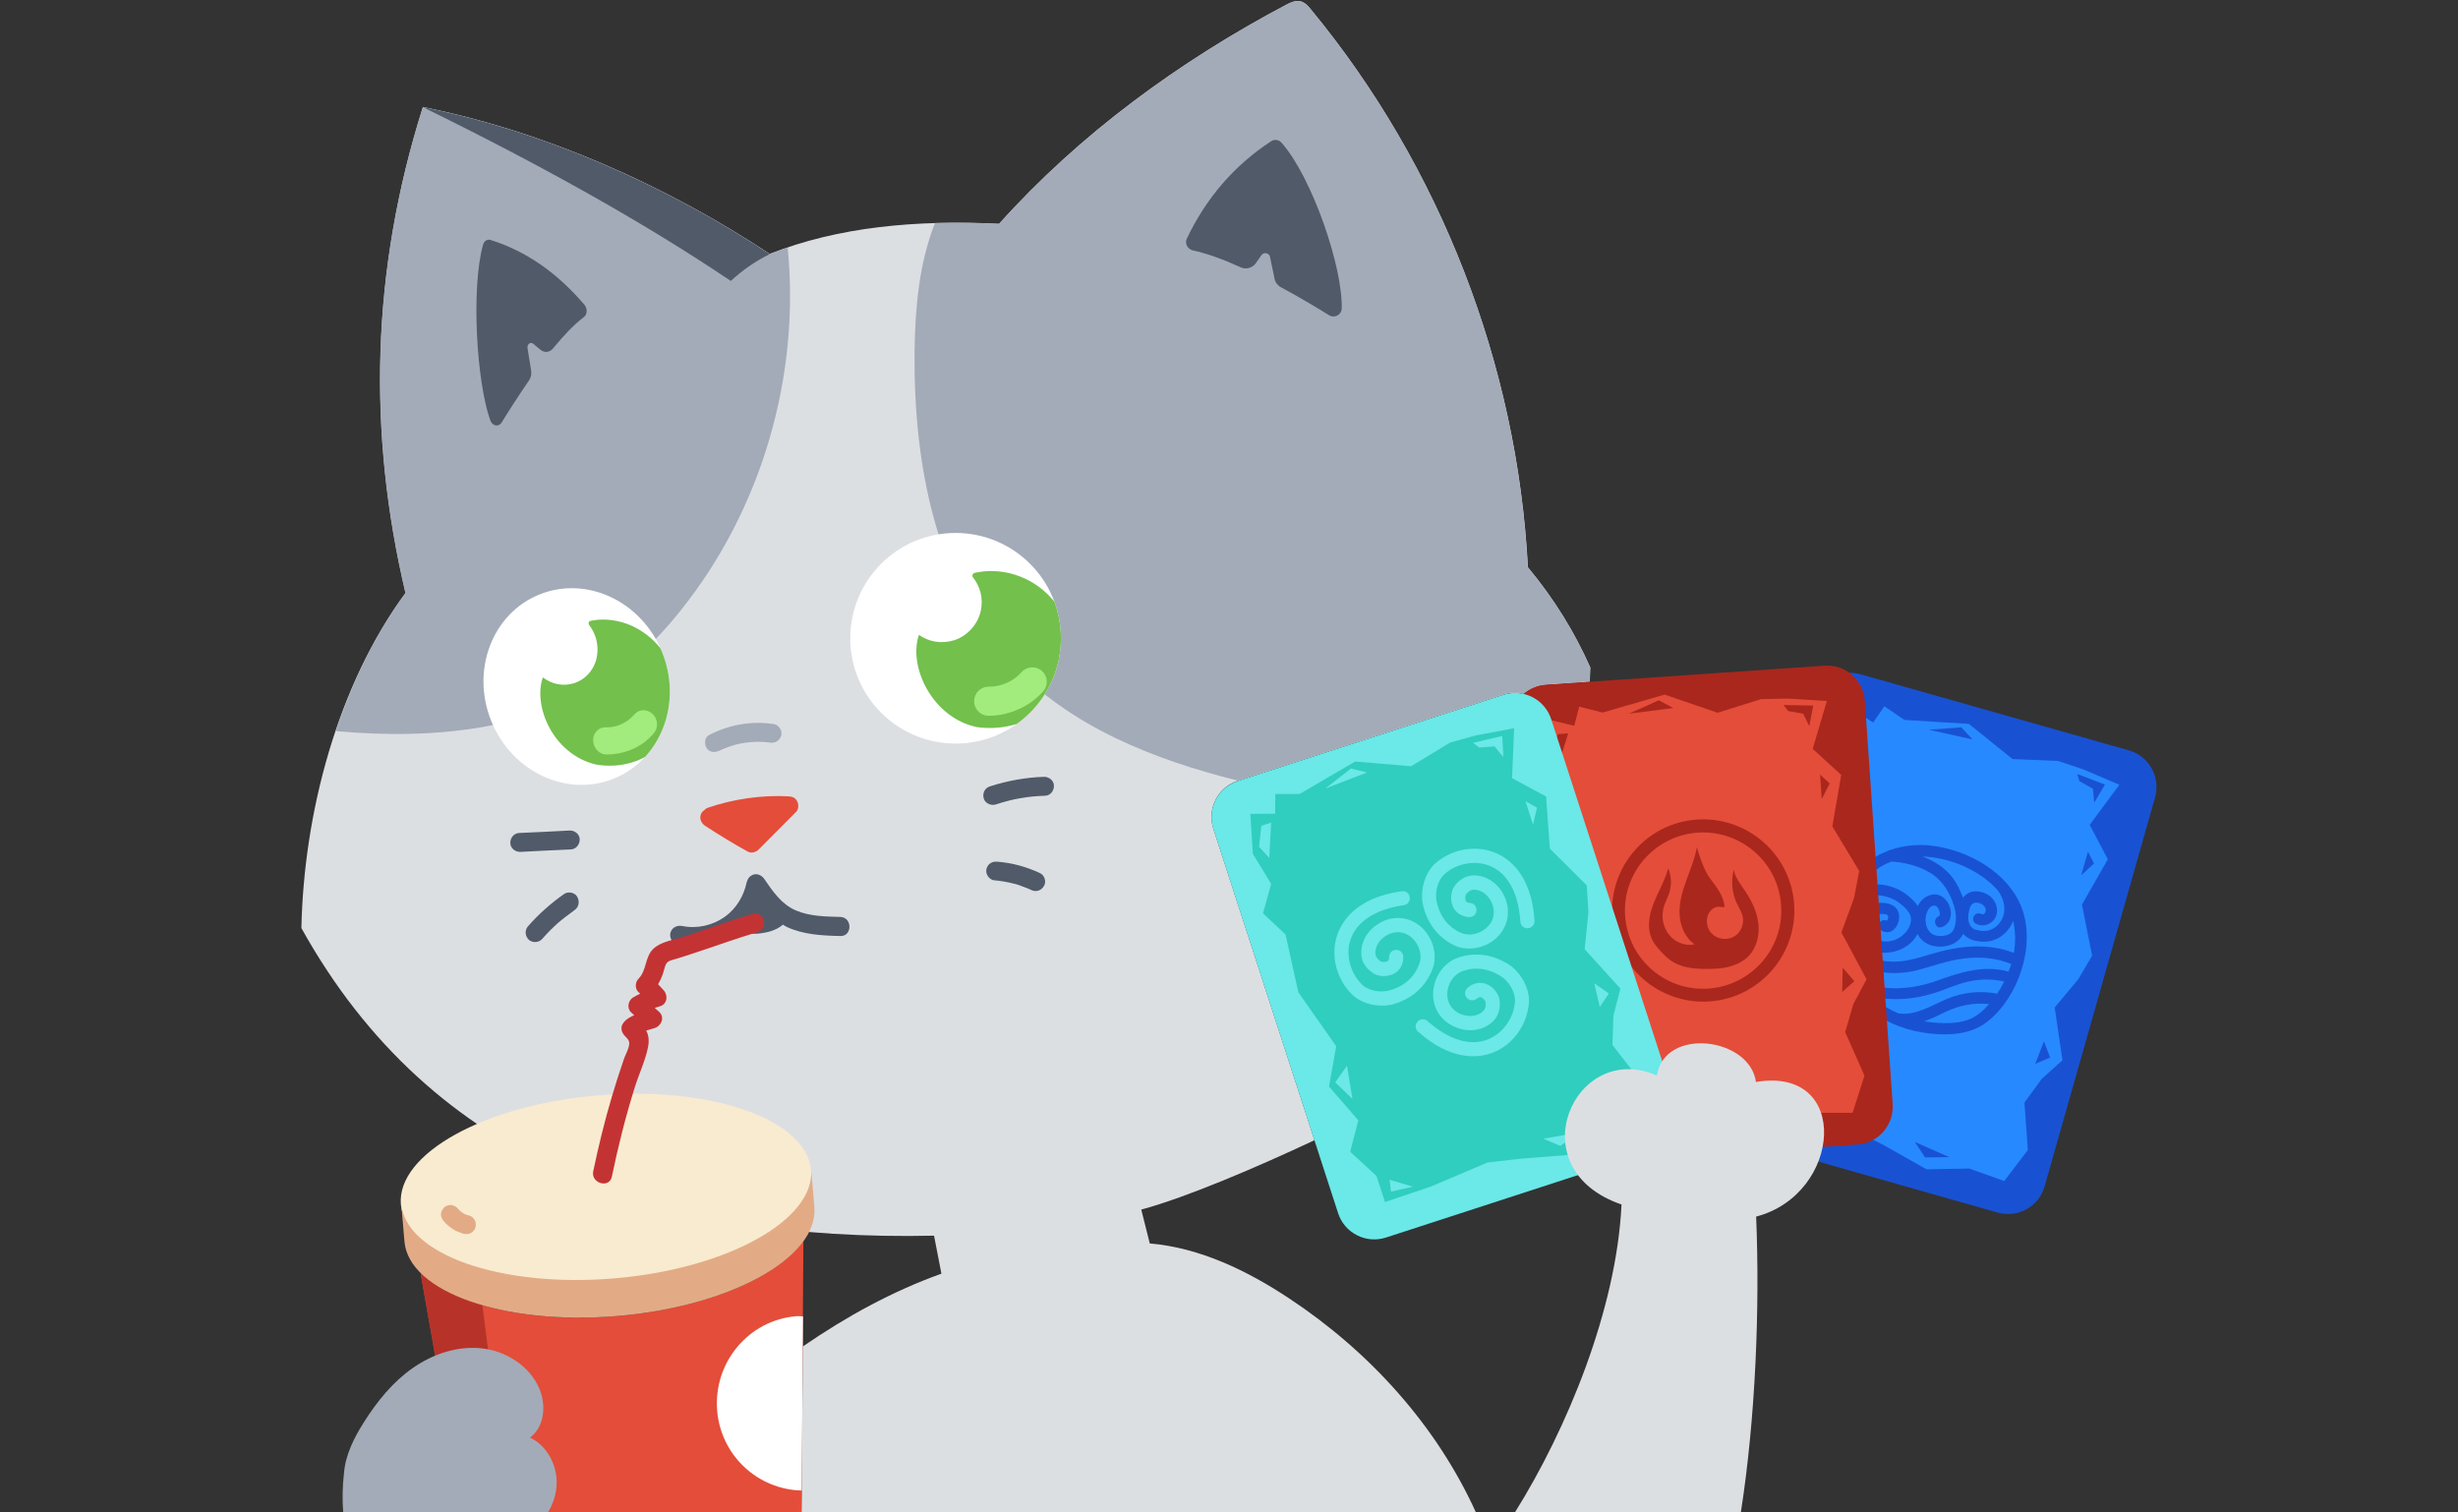 <?xml version="1.0" encoding="utf-8"?>
<!-- Generator: Adobe Illustrator 24.1.2, SVG Export Plug-In . SVG Version: 6.00 Build 0)  -->
<svg version="1.1" id="Layer_1" xmlns="http://www.w3.org/2000/svg" xmlns:xlink="http://www.w3.org/1999/xlink" x="0px" y="0px"
	 viewBox="0 0 130 80" style="enable-background:new 0 0 130 80;" xml:space="preserve">
<rect x="0" y="0" width="130" height="80" fill="#333333" stroke="none"/>
<style type="text/css">
	.st0{fill:#DCDFE2;}
	.st1{fill:#A3ABB8;}
	.st2{fill:#E44D39;}
	.st3{fill:#FFFFFF;}
	.st4{fill:#B73329;}
	.st5{fill:#515A69;}
	.st6{fill:#F9EBCF;}
	.st7{fill:#E2AB86;}
	.st8{fill:#C43333;}
	.st9{fill:none;stroke:#191919;stroke-miterlimit:10;}
	.st10{clip-path:url(#SVGID_2_);}
	.st11{fill:#73C04D;}
	.st12{fill:#A1EC7C;}
	.st13{clip-path:url(#SVGID_4_);}
	.st14{fill:#1852D3;}
	.st15{fill:#2789FF;}
	.st16{fill:#AA271D;}
	.st17{fill:#6BE8E8;}
	.st18{fill:#30CEBF;}
</style>
<g>
	<g>
		<path class="st0" d="M68.2,68.69c-2.23-1.48-4.73-2.69-7.39-2.92l-0.45-1.79c2.38-0.64,6.14-2.25,9.16-3.67l-5.35-16.48
			c-0.34-1.06,0.24-2.19,1.29-2.53l14.05-4.56c0.37-0.12,0.74-0.12,1.09-0.04c0.32-0.27,0.72-0.45,1.16-0.48l2.32-0.16l0.03-0.75
			c-0.82-1.85-1.9-3.62-3.3-5.3C80.25,19.29,76.17,8.79,69.34,0.51c-0.15-0.19-0.32-0.38-0.56-0.44c-0.26-0.06-0.53,0.06-0.77,0.19
			C62.38,3.24,57.09,7.1,52.84,11.84c-4.39-0.22-8.51,0.16-12.13,1.59c-5.5-3.63-11.88-6.47-18.34-7.77
			c-2.75,8.69-2.92,17.22-0.92,25.7c-3.61,4.9-5.38,11.64-5.51,17.73c6.93,12.48,19,16.58,33.46,16.27l0.39,2.01
			c-2.62,0.94-5.03,2.27-7.33,3.85L42.39,80h35.67C75.97,75.39,72.43,71.49,68.2,68.69z"/>
	</g>
	<g>
		<path class="st1" d="M32.97,35.34c1.15-0.89,2.16-1.95,3.06-3.09c4.26-5.33,6.3-12.37,5.63-19.15c-0.32,0.11-0.64,0.21-0.96,0.34
			c-5.5-3.63-11.88-6.47-18.34-7.77c-2.75,8.69-2.92,17.22-0.92,25.7c-1.58,2.15-2.79,4.66-3.68,7.3
			C23.09,39.16,28.76,38.59,32.97,35.34z"/>
	</g>
	<g>
		<path class="st1" d="M79.5,36.73c0.37-0.12,0.74-0.12,1.09-0.04c0.32-0.27,0.72-0.45,1.16-0.48l2.32-0.16l0.03-0.75
			c-0.82-1.85-1.9-3.62-3.3-5.3C80.25,19.29,76.17,8.79,69.34,0.51c-0.15-0.19-0.32-0.38-0.56-0.44c-0.26-0.06-0.53,0.06-0.77,0.19
			C62.38,3.24,57.09,7.1,52.84,11.84c-1.15-0.06-2.28-0.07-3.39-0.04c-0.84,2.11-1.05,4.48-1.08,6.77
			c-0.06,5.91,1.08,12.19,5.11,16.52c3.11,3.34,7.51,5.08,11.98,6.2L79.5,36.73z"/>
	</g>
	<path class="st2" d="M24.47,80h17.92l0.1-14.28v-0.09c-1.4,1.96-5.23,3.6-9.86,3.98c-4.62,0.39-8.66-0.58-10.37-2.27v0.07
		l0.76,4.31L24.47,80z"/>
	<path class="st3" d="M42.47,69.63c-0.12,0-0.24-0.02-0.36-0.01c-2.52,0.21-4.39,2.45-4.18,5c0.2,2.38,2.16,4.17,4.47,4.22
		L42.47,69.63z"/>
	<path class="st4" d="M24.47,80h2.44l-1.4-10.98c-1.4-0.41-2.54-0.98-3.26-1.69v0.07l0.76,4.31L24.47,80z"/>
	<path class="st2" d="M37.32,43.7c0.72,0.47,1.46,0.92,2.22,1.34c0.2,0.11,0.45,0.04,0.6-0.12c0.65-0.66,1.31-1.31,1.96-1.97
		c0.14-0.14,0.15-0.38,0.07-0.55c-0.09-0.2-0.27-0.27-0.48-0.28c-1.43-0.07-2.88,0.14-4.24,0.6c-0.09,0.03-0.15,0.08-0.2,0.13
		c-0.07,0.05-0.13,0.11-0.16,0.17C36.96,43.29,37.09,43.56,37.32,43.7z"/>
	<circle class="st3" cx="50.54" cy="33.76" r="5.57"/>
	
		<ellipse transform="matrix(0.927 -0.376 0.376 0.927 -11.409 14.114)" class="st3" cx="30.48" cy="36.31" rx="4.87" ry="5.25"/>
	<g>
		<g>
			<g>
				<g>
					<path class="st5" d="M55.28,42.09c-0.95,0.03-1.73,0.17-2.61,0.46c-0.25,0.08-0.56-0.05-0.64-0.31
						c-0.08-0.26,0.04-0.55,0.31-0.64c0.93-0.3,1.9-0.48,2.87-0.51c0.26-0.01,0.53,0.19,0.53,0.47
						C55.75,41.82,55.56,42.08,55.28,42.09L55.28,42.09z"/>
				</g>
			</g>
			<g>
				<g>
					<path class="st5" d="M54.55,47.08c-0.17-0.08-0.34-0.15-0.52-0.21c-0.12-0.04,0.1,0.03-0.02-0.01
						c-0.05-0.02-0.09-0.03-0.14-0.05c-0.08-0.03-0.17-0.05-0.25-0.07c-0.35-0.09-0.71-0.15-1.06-0.18
						c-0.12-0.01-0.25-0.12-0.31-0.21c-0.07-0.1-0.11-0.26-0.08-0.38c0.03-0.12,0.1-0.24,0.21-0.31c0.12-0.08,0.24-0.09,0.38-0.08
						c0.77,0.06,1.53,0.27,2.24,0.6c0.24,0.11,0.35,0.44,0.22,0.67C55.09,47.1,54.81,47.2,54.55,47.08L54.55,47.08z"/>
				</g>
			</g>
			<g>
				<g>
					<path class="st5" d="M30.19,44.93c-0.89,0.04-1.78,0.08-2.67,0.13c-0.26,0.01-0.53-0.19-0.53-0.47
						c-0.01-0.27,0.19-0.52,0.47-0.53c0.89-0.04,1.78-0.08,2.67-0.13c0.26-0.01,0.53,0.19,0.53,0.47
						C30.66,44.67,30.47,44.92,30.19,44.93L30.19,44.93z"/>
				</g>
			</g>
			<g>
				<g>
					<path class="st5" d="M30.4,48.13c-0.16,0.12-0.32,0.24-0.48,0.36c-0.08,0.06-0.15,0.12-0.23,0.18
						c-0.04,0.03-0.08,0.07-0.12,0.1c-0.01,0.01-0.07,0.06-0.02,0.01c0.06-0.05-0.02,0.02-0.03,0.03c-0.3,0.27-0.58,0.55-0.84,0.85
						c-0.17,0.2-0.51,0.23-0.71,0.05c-0.2-0.19-0.23-0.5-0.05-0.71c0.56-0.64,1.21-1.22,1.91-1.71c0.21-0.15,0.56-0.09,0.69,0.13
						C30.67,47.67,30.62,47.97,30.4,48.13L30.4,48.13z"/>
				</g>
			</g>
		</g>
	</g>
	<g>
		<g>
			<path class="st1" d="M40.73,39.28c-0.44-0.06-0.91-0.06-1.4,0.02c-0.13,0.02-0.13,0.02-0.27,0.05c-0.12,0.03-0.24,0.06-0.36,0.1
				c-0.12,0.04-0.24,0.08-0.36,0.13c-0.05,0.02-0.1,0.04-0.15,0.06c-0.03,0.01-0.07,0.03-0.1,0.05c0.03-0.02,0.03-0.01-0.03,0.01
				c-0.23,0.12-0.54,0.11-0.69-0.13c-0.13-0.21-0.11-0.57,0.13-0.69c1.06-0.55,2.24-0.76,3.43-0.58c0.26,0.04,0.45,0.34,0.39,0.59
				C41.25,39.17,41,39.32,40.73,39.28L40.73,39.28z"/>
		</g>
	</g>
	<path class="st5" d="M44.44,48.5c-0.78-0.02-1.61-0.03-2.34-0.34c-0.76-0.32-1.23-1.01-1.68-1.67c-0.15-0.22-0.44-0.33-0.68-0.18
		c-0.11,0.06-0.2,0.18-0.23,0.31c-0.01,0.02-0.02,0.03-0.02,0.05c-0.15,0.72-0.55,1.39-1.15,1.82c-0.65,0.46-1.47,0.65-2.26,0.49
		c-0.26-0.05-0.54,0.07-0.62,0.35c-0.07,0.24,0.08,0.56,0.35,0.62c1.04,0.21,2.15,0.02,3.03-0.59c0.08-0.05,0.14-0.12,0.22-0.18
		c0.32,0.18,0.69,0.24,1.06,0.2c0.47-0.05,0.92-0.16,1.29-0.47c0.07,0.04,0.13,0.09,0.2,0.12c0.89,0.41,1.88,0.46,2.85,0.48
		C45.08,49.52,45.09,48.52,44.44,48.5z"/>
	
		<ellipse transform="matrix(0.997 -0.083 0.083 0.997 -5.125 2.894)" class="st6" cx="32.06" cy="62.76" rx="10.88" ry="4.88"/>
	<g>
		<path class="st7" d="M23.47,64.59c0.13,0.17,0.3,0.3,0.48,0.42c0.07,0.05,0.15,0.09,0.22,0.12c0.12,0.05,0.24,0.1,0.36,0.13
			c0.13,0.03,0.27,0.02,0.39-0.05c0.1-0.06,0.2-0.18,0.23-0.3c0.03-0.13,0.02-0.27-0.05-0.39c-0.07-0.11-0.17-0.2-0.3-0.23
			c-0.07-0.02-0.15-0.04-0.22-0.07c0.04,0.02,0.08,0.03,0.12,0.05c-0.13-0.05-0.25-0.12-0.36-0.21c0.03,0.03,0.07,0.05,0.1,0.08
			c-0.1-0.08-0.19-0.17-0.27-0.26c-0.05-0.05-0.1-0.08-0.16-0.1c-0.06-0.03-0.12-0.05-0.19-0.04c-0.12,0-0.27,0.05-0.35,0.15
			c-0.09,0.1-0.15,0.22-0.15,0.35c0.01,0.04,0.01,0.09,0.02,0.13C23.37,64.45,23.41,64.53,23.47,64.59L23.47,64.59z"/>
	</g>
	<g>
		<g>
			<path class="st8" d="M32.36,62.24c0.33-1.6,0.73-3.19,1.22-4.75c0.22-0.7,0.56-1.41,0.7-2.13c0.05-0.26,0.04-0.53-0.07-0.78
				c-0.09-0.2-0.3-0.28-0.4-0.44c0,0.17,0,0.34,0,0.5c0.03-0.04,0.74-0.23,0.84-0.27c0.33-0.12,0.52-0.56,0.22-0.84
				c-0.26-0.24-0.52-0.47-0.78-0.71c-0.03,0.26-0.07,0.52-0.1,0.79c0.29-0.17,0.57-0.29,0.9-0.38c0.39-0.1,0.46-0.56,0.22-0.84
				c-0.2-0.23-0.4-0.44-0.63-0.64c0,0.24,0,0.47,0,0.71c0.37-0.37,0.54-0.76,0.67-1.26c0.1-0.38,0.24-0.37,0.6-0.48
				c0.31-0.1,0.63-0.19,0.94-0.3c1.13-0.37,2.25-0.78,3.38-1.12c0.61-0.18,0.35-1.15-0.27-0.96c-1.24,0.37-2.45,0.82-3.68,1.22
				c-0.5,0.16-1.2,0.25-1.59,0.65c-0.43,0.44-0.32,1.11-0.76,1.56c-0.18,0.18-0.2,0.53,0,0.71c0.23,0.2,0.44,0.41,0.63,0.64
				c0.07-0.28,0.15-0.56,0.22-0.84c-0.41,0.11-0.78,0.27-1.14,0.48c-0.26,0.16-0.34,0.57-0.1,0.79c0.26,0.24,0.52,0.47,0.78,0.71
				c0.07-0.28,0.15-0.56,0.22-0.84c-0.47,0.17-1.16,0.28-1.44,0.73c-0.1,0.15-0.09,0.35,0,0.5c0.12,0.21,0.33,0.3,0.34,0.52
				c0.01,0.25-0.2,0.61-0.28,0.84c-0.23,0.66-0.44,1.33-0.64,2c-0.39,1.31-0.71,2.63-0.99,3.97C31.27,62.6,32.23,62.87,32.36,62.24
				L32.36,62.24z"/>
		</g>
	</g>
	<path class="st9" d="M72.47,58.55"/>
	<g>
		<defs>
			<circle id="SVGID_1_" cx="50.54" cy="33.76" r="5.57"/>
		</defs>
		<clipPath id="SVGID_2_">
			<use xlink:href="#SVGID_1_"  style="overflow:visible;"/>
		</clipPath>
		<g class="st10">
			<path class="st11" d="M48.6,33.58c0.51,0.36,1.18,0.5,1.88,0.28c0.69-0.23,1.23-0.83,1.39-1.54c0.15-0.69-0.04-1.31-0.41-1.78
				c-0.07-0.08-0.02-0.21,0.09-0.24c0.65-0.14,1.37-0.14,2.13,0.1c1.44,0.45,2.57,1.64,2.89,3.11c0.3,1.36-0.08,2.66-0.88,3.62
				c-0.98,1.04-2.51,1.54-4.02,1.33C49.33,37.98,48.02,35.28,48.6,33.58z"/>
			<g>
				<path class="st12" d="M53.74,37.57c0.55-0.22,1.04-0.56,1.43-1c0.28-0.32,0.25-0.8-0.06-1.08s-0.8-0.25-1.08,0.06
					c-0.43,0.49-1.08,0.78-1.74,0.77c-0.42,0-0.77,0.34-0.77,0.77c0,0.42,0.34,0.77,0.77,0.77C52.78,37.86,53.28,37.76,53.74,37.57z
					"/>
			</g>
		</g>
	</g>
	<g>
		<defs>
			
				<ellipse id="SVGID_3_" transform="matrix(0.927 -0.376 0.376 0.927 -11.409 14.114)" cx="30.48" cy="36.31" rx="4.87" ry="5.25"/>
		</defs>
		<clipPath id="SVGID_4_">
			<use xlink:href="#SVGID_3_"  style="overflow:visible;"/>
		</clipPath>
		<g class="st13">
			<path class="st11" d="M28.71,35.83c0.46,0.35,1.06,0.5,1.67,0.3c0.61-0.2,1.07-0.74,1.19-1.4c0.11-0.64-0.07-1.23-0.41-1.67
				c-0.06-0.08-0.02-0.2,0.07-0.22c0.58-0.12,1.21-0.09,1.88,0.14c1.28,0.45,2.31,1.59,2.63,2.97c0.29,1.27-0.01,2.48-0.69,3.35
				c-0.84,0.95-2.18,1.37-3.53,1.14C29.25,39.9,28.18,37.35,28.71,35.83z"/>
			<g>
				<path class="st12" d="M33.35,39.67c0.48-0.19,0.91-0.5,1.24-0.9c0.24-0.29,0.21-0.74-0.08-1.01s-0.72-0.26-0.96,0.03
					c-0.37,0.44-0.94,0.7-1.52,0.68c-0.37-0.01-0.67,0.3-0.66,0.7c0.01,0.4,0.32,0.73,0.69,0.74
					C32.51,39.91,32.94,39.83,33.35,39.67z"/>
			</g>
		</g>
	</g>
	<path class="st7" d="M42.9,61.85c0.22,2.68-4.45,5.27-10.43,5.77c-5.99,0.5-11.02-1.27-11.25-3.95l0.17,1.99
		c0.22,2.68,5.26,4.45,11.25,3.95c5.99-0.5,10.66-3.08,10.43-5.77L42.9,61.85z"/>
	<g>
		<g>
			<path class="st14" d="M105.66,64.14L91.45,60.1c-1.07-0.3-1.69-1.42-1.39-2.48l5.84-20.57c0.3-1.07,1.42-1.69,2.48-1.39
				l14.21,4.03c1.07,0.3,1.69,1.42,1.39,2.48l-5.84,20.57C107.84,63.82,106.73,64.44,105.66,64.14z"/>
			<polygon class="st15" points="110.65,50.55 110.11,47.85 111.48,45.45 110.52,43.63 112.09,41.51 110.19,40.7 108.85,40.25 
				106.44,40.15 104.13,38.29 100.72,38.08 99.66,37.36 99.07,38.22 97.97,37.5 96.91,39.32 96.83,41.19 95.6,42.24 95.97,43.83 
				94.83,46.75 94.91,50.24 93.4,51.8 93.7,54.14 92.41,55.28 92.85,57.12 92.45,58.52 94.94,59.19 98.12,59.8 99.68,60.6 
				101.89,61.85 104.16,61.81 106,62.47 107.25,60.83 107.07,58.32 107.98,57.07 109.08,56.08 108.67,53.29 109.92,51.79 			"/>
			<g>
				<polygon class="st14" points="94.06,53.03 93.8,51.8 94.8,51.41 				"/>
				<polygon class="st14" points="101.81,61.22 103.1,61.21 101.27,60.4 				"/>
				<polygon class="st14" points="108.1,55.08 108.43,55.94 107.64,56.27 				"/>
				<polygon class="st14" points="110.43,45.05 110.75,45.67 110.07,46.3 				"/>
				<polygon class="st14" points="102.02,38.6 103.73,38.47 104.32,39.11 				"/>
				<polygon class="st14" points="97.51,39.99 97.39,39.2 98.11,38.35 98.63,38.49 				"/>
				<polygon class="st14" points="93.31,57.67 93.03,58.24 94.14,58.67 				"/>
				<polygon class="st14" points="109.86,40.94 111.33,41.5 110.76,42.45 110.69,41.72 109.98,41.32 				"/>
			</g>
			<path class="st14" d="M106.93,48.03c-0.71-1.88-2.8-3.04-4.7-3.29c-0.77-0.1-1.56-0.03-2.29,0.23c-0.06,0.01-0.11,0.03-0.14,0.06
				c-0.17,0.07-0.33,0.13-0.49,0.22c-0.92,0.51-1.52,1.35-1.88,2.32c-0.22,0.6-0.35,1.24-0.46,1.87c-0.09,0.49,0.02,1.01,0.16,1.48
				c0.31,1,0.94,1.84,1.74,2.5c0.01,0.01,0.02,0.01,0.03,0.02c0.01,0.01,0.02,0.02,0.03,0.03c0.93,0.69,2.03,1.08,3.17,1.2
				c1.04,0.11,2.16,0.04,3.01-0.63C106.75,52.75,107.68,50.03,106.93,48.03z M106.51,50.4c-1.38-0.53-2.88-0.38-4.29,0.04
				c-0.81,0.24-1.58,0.5-2.43,0.41c-0.85-0.1-1.77-0.39-2.21-1.19c-0.01-0.02-0.02-0.03-0.03-0.04c0.03-0.33,0.11-0.65,0.19-0.97
				c0.08-0.32,0.17-0.65,0.29-0.96c0.51-0.31,1.12-0.43,1.71-0.27c0.31,0.08,0.6,0.23,0.84,0.44c0.22,0.19,0.49,0.45,0.49,0.76
				c-0.01,0.62-0.59,1.1-1.17,1.17c-0.56,0.07-1.39-0.25-1.11-0.96c0.12-0.3,0.42-0.49,0.75-0.49c0.08,0,0.27,0.01,0.31,0.09
				c0.03,0.05,0.01,0.17-0.02,0.22c-0.03,0.06-0.04,0.05-0.09,0.03c-0.15-0.06-0.33,0.06-0.37,0.21c-0.05,0.17,0.06,0.31,0.21,0.37
				c0.55,0.23,0.91-0.39,0.86-0.86c-0.06-0.53-0.62-0.69-1.08-0.64c-0.51,0.06-0.94,0.38-1.13,0.85c-0.18,0.44-0.11,0.99,0.24,1.33
				c0.72,0.71,2.03,0.54,2.68-0.16c0.1-0.11,0.19-0.24,0.27-0.38c0.06,0.12,0.14,0.24,0.24,0.33c0.37,0.35,0.92,0.41,1.4,0.28
				c0.36-0.1,0.61-0.31,0.77-0.61c0.16,0.17,0.36,0.3,0.6,0.35c0.38,0.09,0.77,0.09,1.13-0.07c0.31-0.13,0.57-0.37,0.75-0.65
				c0.07-0.1,0.12-0.22,0.16-0.33C106.6,49.27,106.61,49.84,106.51,50.4z M105.68,47.12c0.25,0.36,0.4,0.81,0.29,1.25
				c-0.09,0.39-0.39,0.73-0.78,0.84c-0.23,0.06-0.5,0.03-0.72-0.04c-0.19-0.06-0.3-0.23-0.35-0.42c-0.05-0.23-0.01-0.49,0.06-0.71
				c0.06-0.2,0.18-0.32,0.4-0.29c0.19,0.02,0.41,0.15,0.44,0.35c0.02,0.13-0.08,0.31-0.21,0.25c-0.14-0.07-0.32-0.05-0.41,0.1
				c-0.08,0.13-0.05,0.34,0.1,0.41c0.35,0.18,0.78,0.07,1-0.27c0.21-0.33,0.13-0.77-0.11-1.05c-0.25-0.29-0.68-0.44-1.05-0.38
				c-0.22,0.04-0.39,0.16-0.52,0.32c0-0.01,0-0.01-0.01-0.02c-0.18-0.47-0.41-0.94-0.77-1.3c-0.38-0.39-0.85-0.66-1.37-0.86
				C103.13,45.36,104.71,46.01,105.68,47.12z M100.04,45.57c0.61,0.04,1.27,0.19,1.82,0.47c0.62,0.31,1.02,0.78,1.31,1.41
				c0.13,0.3,0.24,0.62,0.27,0.94c0.02,0.29-0.01,0.76-0.26,0.96c-0.23,0.18-0.66,0.21-0.92,0.09c-0.29-0.13-0.41-0.46-0.42-0.76
				c-0.01-0.25,0.12-0.77,0.46-0.78c0.13,0,0.22,0.14,0.26,0.25c0.02,0.05,0.07,0.28-0.01,0.31c-0.36,0.13-0.21,0.71,0.15,0.58
				c0.95-0.36,0.36-1.98-0.6-1.7c-0.32,0.09-0.53,0.31-0.67,0.58c-0.18-0.26-0.43-0.49-0.67-0.66c-0.68-0.47-1.54-0.6-2.31-0.38
				c0.16-0.25,0.35-0.48,0.58-0.69C99.31,45.91,99.66,45.71,100.04,45.57z M97.68,50.68c0.98,0.8,2.51,0.94,3.67,0.65
				c0.84-0.21,1.65-0.53,2.52-0.63c0.85-0.11,1.71-0.03,2.5,0.29c-0.04,0.14-0.09,0.27-0.14,0.4c-1.29-0.35-2.51,0.02-3.75,0.47
				c-1.35,0.49-2.83,0.6-4.18,0.03c-0.02-0.01-0.04-0.01-0.05-0.01c-0.15-0.22-0.29-0.45-0.4-0.7
				C97.78,51.01,97.73,50.85,97.68,50.68z M105.63,52.56c-0.9-0.17-1.8-0.08-2.64,0.27c-0.82,0.34-1.61,0.88-2.54,0.78
				c-0.01,0-0.02,0-0.02,0c-0.41-0.17-0.8-0.38-1.16-0.65c-0.09-0.08-0.18-0.16-0.27-0.25c1.04,0.24,2.14,0.16,3.16-0.14
				c0.66-0.19,1.27-0.5,1.94-0.65c0.63-0.14,1.27-0.15,1.9,0C105.88,52.16,105.76,52.36,105.63,52.56z M104,53.97
				c-0.5,0.16-1.05,0.16-1.57,0.13c-0.22-0.01-0.44-0.05-0.66-0.08c0.38-0.13,0.75-0.31,1.11-0.49c0.74-0.35,1.52-0.51,2.32-0.42
				C104.87,53.49,104.49,53.82,104,53.97z"/>
		</g>
		<g>
			<path class="st16" d="M98.23,60.54L83.5,61.56c-1.11,0.08-2.07-0.76-2.14-1.87l-1.47-21.33c-0.08-1.11,0.76-2.07,1.87-2.14
				l14.73-1.01c1.11-0.08,2.07,0.76,2.14,1.87l1.47,21.33C100.17,59.51,99.34,60.47,98.23,60.54z"/>
			<polygon class="st2" points="98.33,46.07 96.91,43.71 97.38,40.99 95.87,39.61 96.62,37.08 94.56,36.95 93.14,36.98 90.84,37.7 
				88.04,36.74 84.76,37.69 83.52,37.38 83.26,38.39 81.98,38.08 81.6,40.16 82.15,41.94 81.35,43.35 82.24,44.72 82.16,47.85 
				83.41,51.1 82.52,53.08 83.59,55.19 82.77,56.7 83.8,58.28 83.9,59.73 86.46,59.52 89.67,59.01 91.4,59.24 93.91,59.67 
				96.03,58.86 97.98,58.86 98.61,56.9 97.59,54.59 98.02,53.11 98.72,51.8 97.39,49.32 98.06,47.49 			"/>
			<polygon class="st16" points="83.56,54.02 82.89,52.95 83.71,52.25 			"/>
			<polygon class="st16" points="93.62,59.1 94.83,58.66 92.84,58.51 			"/>
			<polygon class="st16" points="97.46,51.19 98.07,51.9 97.43,52.47 			"/>
			<polygon class="st16" points="96.26,40.97 96.77,41.44 96.35,42.27 			"/>
			<polygon class="st16" points="86.15,37.75 87.73,37.04 88.5,37.45 			"/>
			<polygon class="st16" points="82.38,40.58 82.01,39.88 82.4,38.83 82.94,38.79 			"/>
			<polygon class="st16" points="84.42,58.63 84.35,59.27 85.54,59.29 			"/>
			<polygon class="st16" points="94.33,37.29 95.9,37.32 95.69,38.41 95.37,37.75 94.57,37.61 			"/>
			<g>
				<g>
					<g>
						<path class="st16" d="M90.42,46.43c0.35,0.47,0.75,0.96,0.79,1.54c-0.09,0.03-0.2,0-0.3-0.01c-0.24-0.01-0.46,0.18-0.56,0.4
							c-0.17,0.37-0.05,0.85,0.27,1.1s0.8,0.27,1.14,0.05s0.5-0.68,0.4-1.07c-0.06-0.22-0.18-0.41-0.28-0.61
							c-0.28-0.56-0.34-1.23-0.18-1.84c0.05,0.39,0.31,0.71,0.53,1.04c0.37,0.53,0.67,1.12,0.76,1.76c0.09,0.64-0.07,1.33-0.52,1.79
							c-0.28,0.29-0.66,0.46-1.05,0.56c-0.39,0.1-0.79,0.11-1.2,0.11c-0.64,0-1.32-0.07-1.85-0.44c-0.2-0.14-0.37-0.31-0.53-0.49
							c-0.16-0.17-0.32-0.35-0.43-0.56c-0.32-0.6-0.21-1.33,0.04-1.96s0.6-1.22,0.78-1.87c0.17,0.41,0.19,0.89,0.05,1.31
							c-0.08,0.23-0.19,0.45-0.27,0.68c-0.16,0.5-0.08,1.07,0.24,1.49c0.31,0.42,0.87,0.65,1.38,0.54c-0.51-0.34-0.77-0.98-0.8-1.59
							s0.15-1.22,0.36-1.8c0.21-0.58,0.45-1.15,0.56-1.76C89.73,44.79,90.06,45.96,90.42,46.43z"/>
					</g>
					<g>
						<path class="st16" d="M90.41,52.97c-2.65,0.18-4.96-1.83-5.14-4.48c-0.18-2.65,1.83-4.96,4.48-5.14s4.96,1.83,5.14,4.48
							C95.07,50.49,93.06,52.79,90.41,52.97z M89.79,44.04c-2.27,0.16-4,2.13-3.84,4.41s2.13,4,4.41,3.84
							c2.27-0.16,4-2.13,3.84-4.41C94.05,45.61,92.07,43.89,89.79,44.04z"/>
					</g>
				</g>
			</g>
		</g>
		<g>
			<path class="st17" d="M87.35,60.89L73.3,65.46c-1.06,0.34-2.19-0.24-2.53-1.29l-6.6-20.33c-0.34-1.06,0.24-2.19,1.29-2.53
				l14.05-4.56c1.06-0.34,2.19,0.24,2.53,1.29l6.6,20.33C88.98,59.42,88.4,60.55,87.35,60.89z"/>
			<polygon class="st18" points="83.92,46.83 81.97,44.89 81.77,42.13 79.97,41.16 80.08,38.52 78.05,38.9 76.69,39.28 74.63,40.53 
				71.67,40.28 68.73,42 67.45,42 67.44,43.04 66.13,43.05 66.26,45.16 67.23,46.75 66.8,48.31 67.99,49.43 68.67,52.49 
				70.67,55.34 70.29,57.47 71.84,59.26 71.41,60.92 72.8,62.2 73.25,63.58 75.68,62.76 78.67,61.49 80.41,61.29 82.94,61.09 
				84.81,59.79 86.7,59.32 86.83,57.27 85.28,55.27 85.33,53.73 85.7,52.29 83.81,50.21 84.01,48.27 			"/>
			<g>
				<g>
					<path class="st17" d="M78.81,55.73c-0.78,0.25-2.14,0.32-3.81-1.16c-0.16-0.14-0.17-0.37-0.03-0.53
						c0.14-0.16,0.37-0.17,0.53-0.03c1.15,1.02,2.31,1.36,3.26,0.94c0.78-0.34,1.34-1.18,1.37-2.04c-0.02-0.43-0.25-0.88-0.63-1.19
						c-1.03-0.73-1.93-0.46-2.27-0.3c-0.58,0.3-0.86,1.1-0.57,1.68c0.13,0.28,0.41,0.5,0.75,0.59c0.32,0.09,0.65,0.06,0.89-0.1
						c0.1-0.06,0.18-0.14,0.22-0.21c0.07-0.12,0.06-0.28,0.05-0.39c-0.01-0.05-0.12-0.2-0.24-0.24c-0.03-0.01-0.1-0.03-0.22,0.07
						c-0.15,0.13-0.39,0.12-0.53-0.04c-0.14-0.16-0.12-0.39,0.04-0.53c0.3-0.26,0.65-0.33,0.99-0.2c0.39,0.15,0.67,0.55,0.7,0.85
						c0.04,0.32-0.01,0.61-0.14,0.85c-0.1,0.19-0.26,0.35-0.47,0.48c-0.43,0.27-0.97,0.34-1.5,0.18c-0.54-0.16-0.99-0.51-1.22-0.99
						c-0.46-0.94-0.03-2.2,0.92-2.68c0.37-0.17,1.65-0.62,3.05,0.38c0.56,0.46,0.9,1.13,0.92,1.79c-0.04,1.19-0.77,2.28-1.82,2.73
						C78.98,55.67,78.9,55.7,78.81,55.73z"/>
				</g>
				<g>
					<path class="st17" d="M73.81,53.08c-0.08,0.03-0.17,0.05-0.25,0.07c-0.72,0.13-1.44-0.04-1.96-0.46
						c-0.88-0.8-1.24-2.06-0.9-3.16c0.23-0.74,0.98-2.05,3.44-2.39c0.21-0.03,0.4,0.11,0.42,0.32c0.03,0.2-0.12,0.4-0.32,0.42
						c-1.52,0.22-2.52,0.88-2.83,1.87c-0.25,0.81,0.03,1.78,0.67,2.37c0.33,0.27,0.83,0.38,1.32,0.29c1.23-0.3,1.6-1.18,1.7-1.54
						c0.15-0.63-0.28-1.37-0.91-1.53c-0.3-0.08-0.65-0.01-0.94,0.19c-0.28,0.19-0.46,0.46-0.5,0.74c-0.02,0.12-0.01,0.22,0.02,0.3
						c0.05,0.13,0.17,0.23,0.27,0.29c0.05,0.02,0.23,0.04,0.34-0.02c0.03-0.02,0.09-0.05,0.09-0.22c0-0.21,0.16-0.38,0.37-0.38
						c0.21,0,0.38,0.16,0.38,0.37c0,0.4-0.17,0.72-0.49,0.89c-0.37,0.2-0.85,0.15-1.1-0.02c-0.27-0.18-0.46-0.4-0.56-0.65
						c-0.07-0.19-0.09-0.42-0.06-0.67c0.07-0.5,0.37-0.96,0.83-1.26c0.47-0.32,1.03-0.42,1.54-0.29c1.02,0.26,1.69,1.4,1.45,2.44
						C75.72,51.45,75.28,52.6,73.81,53.08z"/>
				</g>
				<g>
					<path class="st17" d="M78.35,50.07c-0.4,0.13-0.83,0.14-1.23,0.02c-0.39-0.14-1.61-0.73-1.9-2.42
						c-0.07-0.73,0.15-1.43,0.6-1.92c0.86-0.82,2.15-1.08,3.22-0.66c0.72,0.28,1.96,1.13,2.12,3.61c0.01,0.21-0.14,0.38-0.35,0.4
						c-0.21,0.01-0.39-0.14-0.4-0.35c-0.1-1.53-0.68-2.59-1.65-2.96c-0.79-0.31-1.78-0.11-2.41,0.49c-0.29,0.31-0.44,0.8-0.39,1.29
						c0.21,1.24,1.05,1.68,1.4,1.81c0.62,0.19,1.38-0.18,1.59-0.79c0.1-0.29,0.06-0.65-0.11-0.95c-0.16-0.29-0.42-0.5-0.7-0.56
						c-0.12-0.03-0.22-0.03-0.3,0c0,0-0.01,0-0.01,0c-0.13,0.04-0.24,0.15-0.3,0.24c-0.03,0.04-0.06,0.23,0,0.34
						c0.02,0.03,0.05,0.09,0.21,0.1c0.21,0.01,0.36,0.19,0.35,0.4c-0.01,0.21-0.19,0.36-0.4,0.35c-0.4-0.03-0.7-0.23-0.85-0.56
						c-0.17-0.39-0.09-0.86,0.1-1.1c0.2-0.26,0.43-0.42,0.69-0.5c0.2-0.06,0.43-0.06,0.67-0.01c0.49,0.11,0.93,0.45,1.19,0.92
						c0.28,0.49,0.34,1.06,0.17,1.56C79.46,49.43,78.95,49.88,78.35,50.07z"/>
				</g>
			</g>
			<g>
				<polygon class="st17" points="71.53,58.13 70.62,57.25 71.24,56.37 				"/>
				<polygon class="st17" points="82.52,60.61 83.59,59.89 81.62,60.23 				"/>
				<polygon class="st17" points="84.32,52.01 85.09,52.55 84.61,53.26 				"/>
				<polygon class="st17" points="80.68,42.38 81.29,42.72 81.08,43.62 				"/>
				<polygon class="st17" points="70.09,41.71 71.45,40.65 72.3,40.86 				"/>
				<polygon class="st17" points="67.13,45.38 66.59,44.79 66.71,43.68 67.23,43.51 				"/>
				<polygon class="st17" points="73.49,62.4 73.57,63.03 74.73,62.77 				"/>
				<polygon class="st17" points="77.91,39.29 79.45,38.93 79.51,40.04 79.04,39.48 78.23,39.54 				"/>
			</g>
		</g>
	</g>
	<g>
		<path class="st5" d="M62.77,12.62c1.02-2.14,2.5-3.87,4.46-5.15c0.18-0.12,0.41-0.08,0.55,0.08c1.63,1.85,3.26,6.64,3.18,8.81
			c-0.04,0.31-0.39,0.48-0.66,0.32c-0.56-0.35-1.5-0.92-2.56-1.49c-0.17-0.09-0.29-0.25-0.33-0.44l-0.24-1.16
			c-0.04-0.21-0.32-0.27-0.45-0.1l-0.3,0.43c-0.18,0.25-0.51,0.35-0.8,0.22c-0.9-0.41-1.79-0.74-2.55-0.9
			C62.8,13.16,62.65,12.87,62.77,12.62z"/>
	</g>
	<g>
		<path class="st5" d="M30.91,16.12c-1.44-1.69-3.09-2.84-4.97-3.43c-0.17-0.05-0.34,0.06-0.39,0.25c-0.64,2.26-0.35,7.3,0.39,9.32
			c0.13,0.29,0.44,0.33,0.59,0.09c0.31-0.51,0.84-1.34,1.45-2.23c0.1-0.14,0.14-0.33,0.11-0.53l-0.19-1.17
			c-0.03-0.22,0.16-0.36,0.31-0.23l0.36,0.3c0.21,0.18,0.49,0.16,0.67-0.05c0.55-0.67,1.11-1.27,1.63-1.66
			C31.06,16.65,31.08,16.32,30.91,16.12z"/>
	</g>
	<g>
		<path class="st0" d="M85.76,63.71C85.5,69.24,82.87,75.61,80.12,80h11.95c0.78-5,1.01-10.81,0.81-15.65
			c4.54-1.18,5.04-7.97-0.01-7.12c-0.32-2.36-4.83-2.94-5.24-0.34C83.28,54.97,80.22,61.82,85.76,63.71z"/>
	</g>
	<g>
		<path class="st1" d="M28.98,80c0.27-0.45,0.44-0.96,0.46-1.49c0.04-1-0.5-2.04-1.41-2.47c0.77-0.56,0.87-1.72,0.49-2.6
			c-0.51-1.19-1.75-1.98-3.04-2.12c-1.29-0.14-2.59,0.3-3.65,1.04c-1.06,0.74-1.89,1.77-2.58,2.86c-0.53,0.84-0.99,1.75-1.06,2.73
			c-0.08,0.69-0.09,1.38-0.04,2.04H28.98z"/>
	</g>
	<g>
		<path class="st5" d="M40.71,13.44c-5.5-3.63-11.88-6.47-18.34-7.77c6.14,3.01,11.65,6.07,16.28,9.19
			C39.26,14.3,39.94,13.82,40.71,13.44z"/>
	</g>
</g>
</svg>
